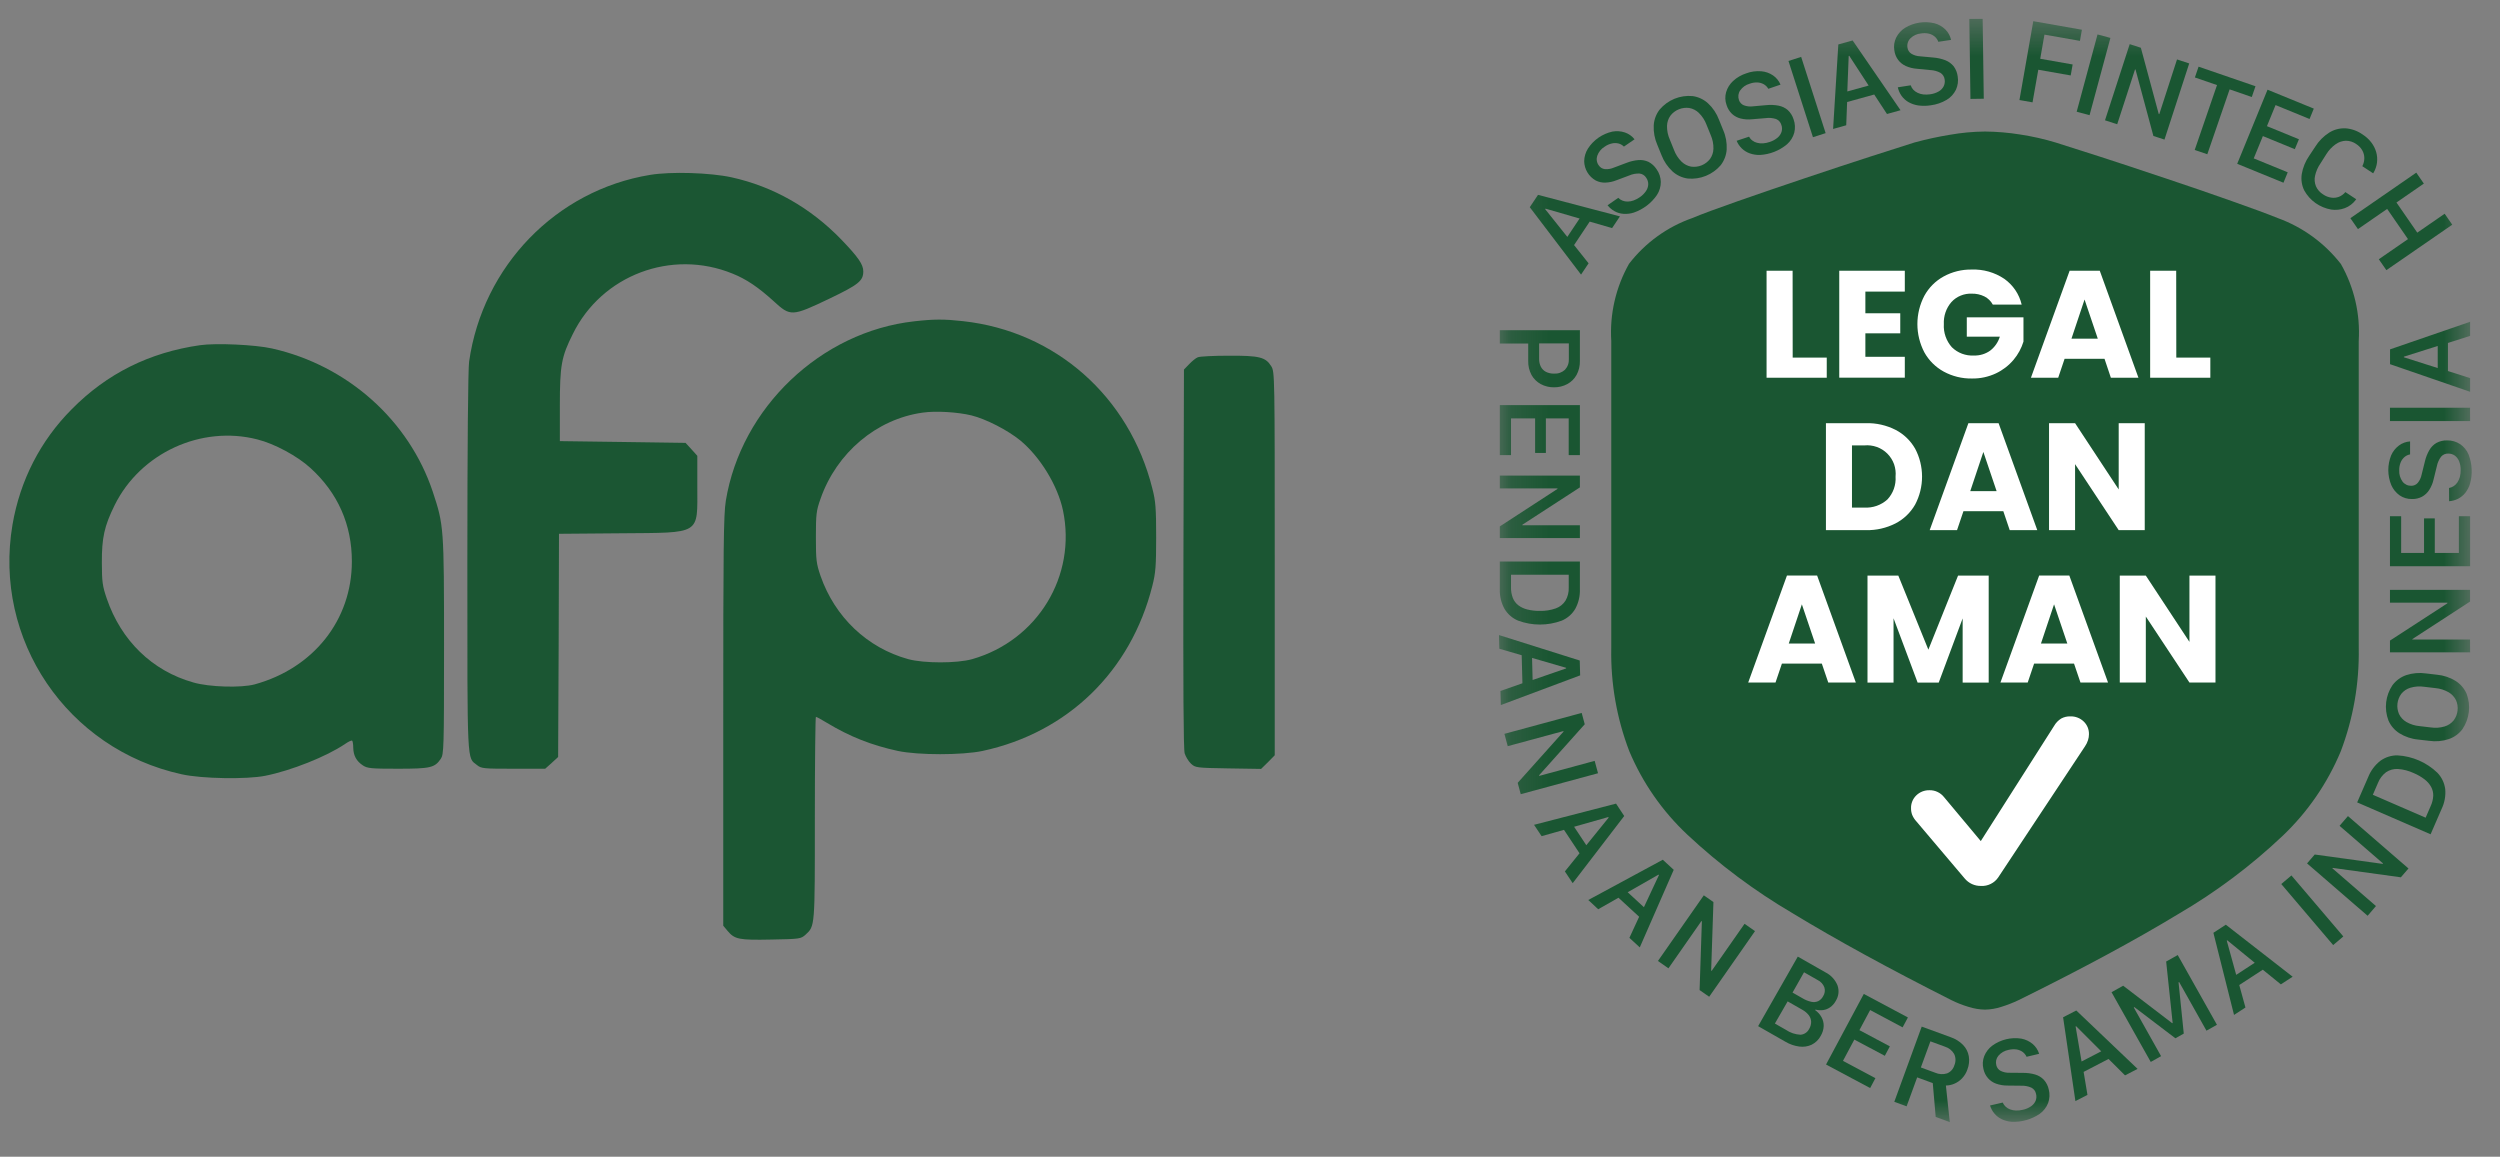 <svg width="67" height="31" viewBox="0 0 67 31" fill="none" xmlns="http://www.w3.org/2000/svg">
<rect x="0" y="0" width="67" height="31" fill="#808080" stroke="none"/>
<g clip-path="url(#clip0_182_197)">
<path d="M17.423 4.687C14.907 5.099 12.938 7.129 12.572 9.691C12.544 9.89 12.525 11.975 12.525 15.079C12.525 20.602 12.512 20.287 12.785 20.505C12.901 20.598 12.966 20.602 13.758 20.602H14.611L14.787 20.445L14.958 20.287L14.972 17.294L14.981 14.306L16.64 14.292C18.813 14.273 18.688 14.348 18.688 13.027V12.216L18.53 12.04L18.373 11.869L16.686 11.845L15.004 11.822V10.873C15.004 9.788 15.046 9.561 15.352 8.95C16.126 7.374 17.997 6.665 19.633 7.333C20.004 7.481 20.328 7.703 20.731 8.069C21.185 8.486 21.218 8.486 22.228 8.004C23.011 7.629 23.136 7.527 23.136 7.272C23.136 7.087 23.001 6.892 22.547 6.42C21.723 5.567 20.717 4.997 19.605 4.752C19.031 4.627 17.979 4.594 17.423 4.687Z" fill="#1B5633"/>
<path d="M24.503 8.611C21.996 8.889 19.86 10.928 19.452 13.421C19.392 13.8 19.383 14.634 19.383 19.337V24.809L19.499 24.948C19.689 25.175 19.805 25.198 20.671 25.18C21.44 25.166 21.463 25.161 21.588 25.05C21.843 24.814 21.838 24.86 21.838 21.923C21.838 20.431 21.852 19.212 21.866 19.212C21.885 19.212 22.015 19.282 22.158 19.37C22.779 19.745 23.358 19.972 24.062 20.125C24.609 20.241 25.786 20.241 26.333 20.125C28.617 19.634 30.308 17.989 30.883 15.7C30.971 15.353 30.985 15.172 30.985 14.394C30.985 13.624 30.971 13.43 30.883 13.092C30.267 10.631 28.293 8.88 25.809 8.607C25.304 8.551 25.031 8.551 24.503 8.611ZM26.032 11.132C26.425 11.229 27 11.525 27.343 11.803C27.876 12.244 28.344 13.008 28.487 13.675C28.858 15.436 27.806 17.164 26.055 17.665C25.647 17.78 24.762 17.78 24.34 17.665C23.242 17.363 22.376 16.539 21.991 15.436C21.876 15.098 21.866 15.01 21.866 14.394C21.866 13.782 21.876 13.689 21.991 13.365C22.422 12.133 23.493 11.229 24.73 11.058C25.082 11.007 25.666 11.044 26.032 11.132Z" fill="#1B5633"/>
<path d="M5.362 9.251C4.005 9.445 2.865 10.011 1.92 10.97C1.081 11.813 0.539 12.874 0.335 14.06C-0.189 17.146 1.799 20.079 4.871 20.751C5.408 20.871 6.609 20.89 7.104 20.792C7.804 20.653 8.754 20.273 9.245 19.94C9.338 19.875 9.426 19.833 9.439 19.852C9.453 19.866 9.467 19.949 9.467 20.042C9.472 20.25 9.551 20.398 9.727 20.514C9.847 20.593 9.949 20.602 10.663 20.602C11.538 20.602 11.649 20.575 11.812 20.338C11.895 20.213 11.9 20.079 11.9 17.313C11.9 14.125 11.895 14.079 11.599 13.18C10.959 11.262 9.31 9.793 7.29 9.339C6.836 9.237 5.788 9.19 5.362 9.251ZM6.896 11.776C7.359 11.892 7.975 12.225 8.323 12.545C9.055 13.212 9.43 14.06 9.43 15.047C9.43 16.613 8.406 17.906 6.826 18.341C6.465 18.439 5.608 18.415 5.181 18.29C4.079 17.98 3.245 17.169 2.86 16.038C2.749 15.714 2.73 15.594 2.73 15.089C2.726 14.412 2.795 14.102 3.073 13.537C3.764 12.142 5.39 11.391 6.896 11.776Z" fill="#1B5633"/>
<path d="M32.101 9.575C32.05 9.594 31.948 9.677 31.869 9.76L31.73 9.904L31.716 14.963C31.707 18.337 31.716 20.079 31.749 20.19C31.777 20.278 31.851 20.403 31.92 20.468C32.036 20.574 32.059 20.579 32.916 20.593L33.797 20.607L33.982 20.426L34.163 20.241V15.107C34.163 10.034 34.163 9.969 34.07 9.816C33.917 9.57 33.755 9.529 32.926 9.533C32.523 9.533 32.152 9.552 32.101 9.575Z" fill="#1B5633"/>
<mask id="mask0_182_197" style="mask-type:luminance" maskUnits="userSpaceOnUse" x="40" y="0" width="27" height="31">
<path d="M66.241 0.5H40.173V30.072H66.241V0.5Z" fill="white"/>
</mask>
<g mask="url(#mask0_182_197)">
<path d="M42.372 7.359L40.998 5.553L41.219 5.222L43.414 5.799L43.204 6.113L42.604 5.939L42.185 6.568L42.574 7.057L42.372 7.359ZM41.41 5.605L42.004 6.349L42.333 5.856L41.42 5.592L41.41 5.605Z" fill="#1A5632"/>
<path d="M43.37 5.302C43.402 5.335 43.441 5.361 43.483 5.377C43.528 5.395 43.575 5.403 43.623 5.402C43.676 5.401 43.728 5.391 43.778 5.373C43.836 5.352 43.891 5.324 43.941 5.289C44.009 5.244 44.068 5.186 44.114 5.118C44.151 5.064 44.171 5.001 44.173 4.936C44.173 4.874 44.154 4.813 44.117 4.762C44.098 4.731 44.072 4.705 44.041 4.686C44.011 4.667 43.976 4.655 43.94 4.651C43.844 4.647 43.75 4.665 43.663 4.703L43.323 4.83C43.228 4.869 43.127 4.89 43.025 4.894C42.936 4.898 42.847 4.878 42.767 4.838C42.674 4.786 42.597 4.712 42.543 4.621C42.488 4.531 42.459 4.428 42.456 4.322C42.458 4.202 42.492 4.085 42.556 3.983C42.706 3.751 42.941 3.587 43.211 3.527C43.323 3.506 43.439 3.514 43.547 3.55C43.649 3.585 43.739 3.648 43.806 3.733L43.521 3.929C43.48 3.888 43.43 3.859 43.374 3.845C43.316 3.831 43.255 3.831 43.197 3.845C43.127 3.861 43.062 3.89 43.004 3.932C42.911 3.988 42.842 4.074 42.806 4.176C42.792 4.219 42.788 4.264 42.795 4.308C42.802 4.353 42.819 4.395 42.846 4.431C42.864 4.459 42.888 4.482 42.916 4.5C42.944 4.517 42.975 4.528 43.008 4.532C43.09 4.54 43.173 4.526 43.249 4.493L43.587 4.366C43.69 4.325 43.798 4.299 43.909 4.29C44.001 4.282 44.093 4.298 44.178 4.337C44.266 4.383 44.341 4.45 44.395 4.534C44.467 4.633 44.507 4.752 44.51 4.875C44.51 5 44.474 5.122 44.406 5.226C44.256 5.445 44.038 5.61 43.787 5.697C43.698 5.726 43.605 5.737 43.511 5.731C43.427 5.725 43.345 5.702 43.271 5.661C43.198 5.621 43.134 5.566 43.082 5.501L43.37 5.302Z" fill="#1A5632"/>
<path d="M46.275 4.004C46.266 4.158 46.209 4.306 46.115 4.428C46.007 4.553 45.871 4.651 45.718 4.713C45.565 4.775 45.399 4.8 45.234 4.785C45.081 4.764 44.938 4.698 44.823 4.594C44.691 4.471 44.59 4.32 44.526 4.152L44.416 3.881C44.344 3.716 44.311 3.537 44.32 3.357C44.33 3.202 44.386 3.054 44.482 2.932C44.589 2.807 44.725 2.709 44.878 2.646C45.032 2.584 45.197 2.56 45.362 2.575C45.515 2.596 45.658 2.663 45.773 2.767C45.905 2.889 46.006 3.041 46.069 3.209L46.179 3.481C46.252 3.645 46.284 3.824 46.275 4.004ZM45.531 3.027C45.46 2.958 45.37 2.911 45.273 2.894C45.178 2.881 45.082 2.893 44.993 2.929C44.904 2.965 44.826 3.023 44.768 3.099C44.71 3.179 44.679 3.275 44.676 3.374C44.674 3.5 44.699 3.626 44.751 3.741L44.862 4.016C44.906 4.135 44.975 4.243 45.065 4.332C45.136 4.401 45.226 4.448 45.323 4.466C45.418 4.479 45.515 4.467 45.604 4.431C45.693 4.395 45.77 4.336 45.829 4.26C45.886 4.179 45.918 4.083 45.92 3.984C45.923 3.858 45.897 3.732 45.846 3.617L45.734 3.341C45.69 3.223 45.62 3.115 45.53 3.027H45.531Z" fill="#1A5632"/>
<path d="M46.874 3.663C46.896 3.703 46.926 3.739 46.963 3.766C47.001 3.795 47.044 3.816 47.09 3.827C47.142 3.841 47.195 3.846 47.248 3.842C47.309 3.838 47.37 3.825 47.427 3.805C47.506 3.78 47.579 3.74 47.642 3.687C47.691 3.645 47.728 3.59 47.747 3.528C47.764 3.468 47.762 3.404 47.74 3.346C47.73 3.311 47.712 3.279 47.688 3.252C47.663 3.225 47.633 3.204 47.599 3.19C47.509 3.161 47.413 3.152 47.319 3.166L46.957 3.196C46.855 3.207 46.752 3.201 46.653 3.177C46.565 3.156 46.485 3.113 46.419 3.053C46.351 2.988 46.301 2.907 46.273 2.818C46.232 2.706 46.227 2.585 46.26 2.47C46.294 2.355 46.359 2.252 46.447 2.17C46.549 2.077 46.669 2.007 46.801 1.965C46.929 1.917 47.066 1.899 47.202 1.91C47.316 1.919 47.425 1.958 47.519 2.022C47.607 2.083 47.676 2.169 47.718 2.268L47.391 2.38C47.362 2.33 47.322 2.289 47.273 2.26C47.22 2.23 47.162 2.213 47.102 2.21C47.03 2.207 46.959 2.218 46.892 2.243C46.788 2.272 46.698 2.336 46.636 2.424C46.61 2.462 46.595 2.504 46.589 2.549C46.584 2.593 46.589 2.639 46.604 2.681C46.614 2.712 46.631 2.742 46.654 2.766C46.676 2.79 46.704 2.81 46.735 2.822C46.812 2.851 46.895 2.861 46.976 2.85L47.336 2.818C47.447 2.806 47.558 2.811 47.667 2.832C47.758 2.849 47.843 2.89 47.913 2.95C47.985 3.018 48.039 3.103 48.068 3.198C48.11 3.313 48.116 3.439 48.086 3.558C48.053 3.678 47.985 3.785 47.891 3.868C47.687 4.038 47.433 4.138 47.168 4.153C47.075 4.156 46.981 4.141 46.893 4.11C46.814 4.082 46.742 4.037 46.681 3.979C46.621 3.92 46.574 3.851 46.542 3.773L46.874 3.663Z" fill="#1A5632"/>
<path d="M48.587 3.677L47.931 1.634L48.271 1.525L48.927 3.568L48.587 3.677Z" fill="#1A5632"/>
<path d="M49.127 3.456L49.267 1.191L49.65 1.084L50.934 2.954L50.571 3.055L50.229 2.533L49.503 2.734L49.479 3.357L49.127 3.456ZM49.545 1.499L49.508 2.451L50.079 2.293L49.56 1.495L49.545 1.499Z" fill="#1A5632"/>
<path d="M51.207 2.286C51.221 2.33 51.245 2.37 51.276 2.404C51.309 2.439 51.348 2.467 51.391 2.487C51.439 2.51 51.49 2.525 51.543 2.531C51.604 2.538 51.666 2.536 51.726 2.527C51.808 2.517 51.887 2.491 51.958 2.45C52.015 2.418 52.06 2.37 52.091 2.312C52.118 2.256 52.127 2.193 52.117 2.131C52.113 2.095 52.101 2.06 52.081 2.03C52.062 1.999 52.037 1.973 52.006 1.953C51.922 1.908 51.829 1.882 51.734 1.878L51.373 1.843C51.271 1.836 51.171 1.811 51.077 1.77C50.995 1.733 50.924 1.677 50.87 1.605C50.815 1.53 50.78 1.441 50.768 1.348C50.748 1.232 50.766 1.112 50.818 1.006C50.872 0.899 50.955 0.809 51.056 0.745C51.293 0.603 51.576 0.559 51.845 0.624C51.955 0.653 52.056 0.711 52.137 0.791C52.213 0.868 52.266 0.964 52.289 1.069L51.947 1.12C51.928 1.066 51.895 1.018 51.852 0.981C51.806 0.942 51.752 0.915 51.693 0.901C51.624 0.886 51.551 0.884 51.481 0.896C51.374 0.906 51.273 0.953 51.197 1.029C51.165 1.061 51.142 1.1 51.129 1.143C51.115 1.186 51.112 1.231 51.12 1.276C51.124 1.309 51.135 1.34 51.153 1.368C51.171 1.396 51.194 1.42 51.222 1.438C51.292 1.481 51.372 1.505 51.455 1.509L51.815 1.542C51.925 1.551 52.034 1.575 52.137 1.615C52.223 1.649 52.299 1.704 52.358 1.776C52.417 1.856 52.454 1.949 52.466 2.048C52.487 2.169 52.47 2.294 52.419 2.405C52.364 2.517 52.279 2.611 52.172 2.675C52.041 2.753 51.895 2.803 51.744 2.822C51.633 2.84 51.52 2.841 51.409 2.826C51.316 2.812 51.227 2.782 51.146 2.736C51.073 2.694 51.01 2.636 50.961 2.568C50.913 2.499 50.879 2.422 50.861 2.34L51.207 2.286Z" fill="#1A5632"/>
<path d="M52.808 2.651L52.778 0.505L53.135 0.5L53.165 2.646L52.808 2.651Z" fill="#1A5632"/>
<path d="M54.121 2.681L54.492 0.568L55.795 0.797L55.742 1.095L54.791 0.928L54.678 1.575L55.547 1.728L55.495 2.022L54.626 1.869L54.472 2.743L54.121 2.681Z" fill="#1A5632"/>
<path d="M55.655 2.994L56.214 0.923L56.559 1.016L56 3.087L55.655 2.994Z" fill="#1A5632"/>
<path d="M56.414 3.224L57.076 1.183L57.375 1.28L57.854 3.054L57.869 3.059L58.344 1.593L58.671 1.7L58.008 3.741L57.711 3.644L57.232 1.864L57.219 1.86L56.741 3.33L56.414 3.224Z" fill="#1A5632"/>
<path d="M58.818 4.019L59.416 2.28L58.823 2.076L58.922 1.787L60.447 2.311L60.348 2.6L59.754 2.395L59.156 4.134L58.818 4.019Z" fill="#1A5632"/>
<path d="M61.197 4.897L59.957 4.39L60.77 2.404L62.01 2.911L61.896 3.189L60.985 2.816L60.754 3.381L61.611 3.732L61.501 3.998L60.645 3.647L60.4 4.245L61.311 4.618L61.197 4.897Z" fill="#1A5632"/>
<path d="M62.191 4.376C62.121 4.476 62.071 4.589 62.044 4.708C62.022 4.803 62.031 4.903 62.068 4.993C62.108 5.083 62.175 5.159 62.259 5.21C62.325 5.256 62.401 5.286 62.48 5.297C62.55 5.307 62.621 5.299 62.687 5.273C62.753 5.246 62.811 5.203 62.856 5.148L63.146 5.339L63.139 5.35C63.136 5.353 63.134 5.357 63.132 5.36C63.057 5.459 62.957 5.534 62.841 5.578C62.724 5.622 62.597 5.635 62.473 5.616C62.323 5.589 62.181 5.53 62.056 5.442C61.932 5.354 61.829 5.239 61.755 5.106C61.687 4.97 61.664 4.816 61.687 4.665C61.717 4.489 61.786 4.321 61.888 4.174L62.047 3.934C62.141 3.781 62.27 3.652 62.421 3.555C62.55 3.473 62.702 3.433 62.856 3.439C63.021 3.45 63.18 3.507 63.315 3.602C63.405 3.659 63.484 3.732 63.55 3.816C63.609 3.893 63.654 3.98 63.681 4.073C63.708 4.165 63.715 4.261 63.704 4.356C63.692 4.451 63.661 4.543 63.613 4.625L63.606 4.635L63.6 4.645L63.31 4.454C63.345 4.387 63.364 4.313 63.364 4.237C63.364 4.164 63.345 4.092 63.308 4.028C63.268 3.959 63.212 3.901 63.145 3.859C63.065 3.802 62.968 3.772 62.87 3.772C62.771 3.775 62.676 3.808 62.596 3.865C62.495 3.937 62.409 4.029 62.344 4.134L62.191 4.376Z" fill="#1A5632"/>
<path d="M63.752 6.948L64.534 6.408L63.976 5.599L63.193 6.14L62.99 5.847L64.756 4.627L64.959 4.92L64.225 5.427L64.783 6.235L65.517 5.728L65.72 6.022L63.955 7.24L63.752 6.948Z" fill="#1A5632"/>
<path d="M42.251 10.05C42.193 10.153 42.107 10.237 42.004 10.293C41.894 10.352 41.772 10.382 41.647 10.38C41.523 10.382 41.401 10.352 41.291 10.293C41.188 10.237 41.102 10.152 41.045 10.05C40.983 9.933 40.952 9.802 40.956 9.67V9.206H40.195V8.849H42.341V9.675C42.344 9.806 42.313 9.935 42.251 10.05ZM41.941 9.91C41.977 9.871 42.005 9.825 42.023 9.775C42.041 9.725 42.048 9.672 42.045 9.619V9.203H41.248V9.619C41.246 9.692 41.263 9.765 41.296 9.831C41.326 9.889 41.374 9.936 41.432 9.966C41.499 9.999 41.574 10.015 41.649 10.013C41.702 10.016 41.756 10.009 41.806 9.991C41.856 9.973 41.902 9.945 41.941 9.91Z" fill="#1A5632"/>
<path d="M40.195 12.197V10.857H42.341V12.197H42.041V11.213H41.429V12.139H41.141V11.213H40.495V12.197H40.195Z" fill="#1A5632"/>
<path d="M40.195 12.747H42.341V13.062L40.8 14.062V14.078H42.341V14.421H40.195V14.108L41.74 13.103V13.089H40.195V12.747Z" fill="#1A5632"/>
<path d="M42.341 15.787C42.348 15.972 42.305 16.155 42.217 16.317C42.133 16.459 42.006 16.57 41.855 16.633C41.477 16.773 41.063 16.773 40.685 16.633C40.533 16.57 40.405 16.459 40.32 16.317C40.232 16.155 40.188 15.973 40.195 15.788V15.049H42.341V15.787ZM40.495 15.403V15.747C40.493 15.842 40.51 15.936 40.543 16.024C40.574 16.101 40.623 16.168 40.688 16.219C40.76 16.273 40.841 16.312 40.928 16.333C41.039 16.361 41.152 16.374 41.266 16.372C41.412 16.376 41.559 16.353 41.697 16.304C41.803 16.266 41.894 16.194 41.955 16.098C42.017 15.992 42.047 15.87 42.042 15.748V15.403L40.495 15.403Z" fill="#1A5632"/>
<path d="M40.173 17.02L42.337 17.702L42.348 18.1L40.222 18.895L40.212 18.518L40.801 18.312L40.781 17.56L40.182 17.386L40.173 17.02ZM41.971 17.897L41.059 17.632L41.074 18.224L41.973 17.913L41.971 17.897Z" fill="#1A5632"/>
<path d="M40.318 19.667L42.389 19.106L42.471 19.41L41.246 20.779L41.251 20.794L42.737 20.391L42.827 20.723L40.756 21.284L40.674 20.98L41.903 19.607L41.899 19.593L40.407 19.997L40.318 19.667Z" fill="#1A5632"/>
<path d="M41.112 22.105L43.31 21.537L43.529 21.869L42.148 23.669L41.939 23.354L42.331 22.868L41.915 22.24L41.315 22.409L41.112 22.105ZM43.102 21.897L42.186 22.157L42.513 22.652L43.111 21.913L43.102 21.897Z" fill="#1A5632"/>
<path d="M42.566 24.12L44.563 23.041L44.856 23.311L43.946 25.39L43.668 25.134L43.929 24.569L43.375 24.059L42.832 24.368L42.566 24.12ZM44.448 23.44L43.622 23.912L44.057 24.313L44.46 23.451L44.448 23.44Z" fill="#1A5632"/>
<path d="M44.433 25.754L45.662 23.995L45.92 24.175L45.859 26.011L45.872 26.02L46.754 24.758L47.034 24.954L45.806 26.713L45.549 26.534L45.61 24.692L45.598 24.684L44.714 25.951L44.433 25.754Z" fill="#1A5632"/>
<path d="M48.181 25.637L48.924 26.06C49.069 26.133 49.182 26.256 49.244 26.405C49.269 26.474 49.278 26.548 49.27 26.62C49.262 26.693 49.237 26.763 49.198 26.825C49.162 26.892 49.111 26.95 49.05 26.994C48.994 27.034 48.93 27.06 48.862 27.07C48.793 27.079 48.722 27.075 48.654 27.057L48.646 27.071C48.717 27.121 48.775 27.186 48.817 27.261C48.857 27.334 48.877 27.416 48.875 27.499C48.871 27.592 48.843 27.682 48.795 27.762C48.741 27.864 48.656 27.946 48.553 27.998C48.45 28.046 48.336 28.063 48.223 28.048C48.09 28.03 47.962 27.986 47.847 27.917L47.118 27.501L48.181 25.637ZM47.567 27.431L47.863 27.6C47.979 27.679 48.114 27.724 48.254 27.731C48.303 27.727 48.35 27.711 48.391 27.683C48.432 27.655 48.465 27.618 48.486 27.573C48.521 27.516 48.539 27.451 48.539 27.384C48.537 27.321 48.515 27.26 48.477 27.21C48.43 27.149 48.371 27.099 48.303 27.062L47.909 26.837L47.567 27.431ZM48.04 26.601L48.301 26.75C48.377 26.797 48.459 26.83 48.546 26.849C48.607 26.863 48.672 26.856 48.729 26.83C48.785 26.802 48.831 26.756 48.859 26.7C48.882 26.665 48.897 26.626 48.903 26.584C48.909 26.543 48.906 26.501 48.893 26.461C48.861 26.377 48.798 26.307 48.717 26.267L48.348 26.057L48.04 26.601Z" fill="#1A5632"/>
<path d="M50.12 29.16L48.938 28.529L49.95 26.637L51.132 27.268L50.99 27.533L50.12 27.069L49.832 27.608L50.648 28.043L50.513 28.296L49.696 27.861L49.392 28.431L50.261 28.895L50.12 29.16Z" fill="#1A5632"/>
<path d="M52.61 28.004C52.69 28.087 52.744 28.192 52.764 28.306C52.784 28.426 52.77 28.549 52.726 28.663C52.696 28.751 52.647 28.832 52.583 28.9C52.525 28.961 52.455 29.01 52.378 29.043C52.306 29.074 52.228 29.091 52.15 29.092L52.254 30.072L51.877 29.934L51.798 29.027L51.38 28.874L51.097 29.65L50.767 29.529L51.502 27.513L52.273 27.795C52.401 27.837 52.516 27.909 52.61 28.004ZM51.861 28.748C51.962 28.793 52.076 28.799 52.181 28.767C52.228 28.748 52.27 28.718 52.304 28.681C52.337 28.643 52.363 28.598 52.377 28.549C52.398 28.501 52.408 28.449 52.407 28.397C52.406 28.344 52.394 28.292 52.37 28.245C52.316 28.152 52.229 28.083 52.126 28.051L51.735 27.908L51.479 28.608L51.861 28.748Z" fill="#1A5632"/>
<path d="M53.673 29.549C53.691 29.591 53.718 29.629 53.752 29.66C53.786 29.692 53.828 29.717 53.873 29.733C53.922 29.752 53.975 29.761 54.028 29.763C54.089 29.764 54.15 29.758 54.21 29.743C54.29 29.727 54.367 29.694 54.435 29.647C54.488 29.61 54.53 29.559 54.556 29.499C54.578 29.441 54.582 29.377 54.566 29.317C54.559 29.281 54.544 29.247 54.523 29.218C54.501 29.189 54.473 29.165 54.441 29.149C54.353 29.11 54.258 29.093 54.164 29.097L53.801 29.093C53.699 29.094 53.597 29.077 53.5 29.044C53.416 29.015 53.339 28.964 53.28 28.897C53.218 28.827 53.176 28.742 53.157 28.651C53.127 28.535 53.134 28.413 53.178 28.303C53.223 28.191 53.298 28.094 53.395 28.022C53.619 27.86 53.898 27.793 54.171 27.835C54.282 27.856 54.388 27.905 54.475 27.978C54.557 28.047 54.617 28.139 54.649 28.242L54.312 28.322C54.289 28.27 54.252 28.225 54.206 28.191C54.157 28.157 54.101 28.134 54.042 28.125C53.971 28.116 53.898 28.12 53.829 28.137C53.723 28.157 53.627 28.212 53.557 28.294C53.528 28.329 53.508 28.37 53.498 28.413C53.489 28.457 53.49 28.503 53.501 28.547C53.508 28.579 53.522 28.609 53.542 28.636C53.562 28.662 53.587 28.684 53.617 28.699C53.691 28.736 53.773 28.753 53.855 28.75L54.216 28.753C54.326 28.752 54.437 28.766 54.543 28.797C54.632 28.823 54.712 28.872 54.776 28.939C54.842 29.013 54.887 29.103 54.907 29.2C54.938 29.319 54.932 29.444 54.89 29.56C54.845 29.676 54.767 29.777 54.666 29.85C54.446 29.999 54.185 30.074 53.919 30.064C53.825 30.058 53.734 30.035 53.649 29.996C53.573 29.96 53.505 29.908 53.451 29.844C53.397 29.78 53.357 29.706 53.333 29.627L53.673 29.549Z" fill="#1A5632"/>
<path d="M55.621 29.509L55.291 27.263L55.644 27.081L57.287 28.646L56.951 28.82L56.509 28.38L55.841 28.727L55.944 29.343L55.621 29.509ZM55.626 27.509L55.786 28.448L56.313 28.175L55.64 27.502L55.626 27.509Z" fill="#1A5632"/>
<path d="M57.64 28.46L56.589 26.591L56.901 26.417L58.216 27.422L58.227 27.415L58.053 25.769L58.363 25.595L59.414 27.464L59.133 27.622L58.401 26.318L58.385 26.327L58.525 27.7L58.301 27.826L57.202 26.991L57.185 27L57.917 28.305L57.64 28.46Z" fill="#1A5632"/>
<path d="M59.872 27.2L59.319 24.999L59.652 24.782L61.443 26.176L61.127 26.381L60.643 25.988L60.012 26.399L60.178 27.001L59.872 27.2ZM59.677 25.208L59.93 26.126L60.427 25.802L59.69 25.2L59.677 25.208Z" fill="#1A5632"/>
<path d="M62.529 25.328L61.138 23.692L61.41 23.462L62.801 25.097L62.529 25.328Z" fill="#1A5632"/>
<path d="M63.452 24.543L61.829 23.139L62.035 22.901L63.855 23.152L63.865 23.14L62.7 22.132L62.925 21.871L64.547 23.275L64.343 23.512L62.517 23.26L62.507 23.27L63.676 24.282L63.452 24.543Z" fill="#1A5632"/>
<path d="M63.467 20.827C63.535 20.655 63.647 20.504 63.793 20.39C63.926 20.293 64.087 20.242 64.251 20.244C64.653 20.266 65.033 20.432 65.323 20.711C65.437 20.83 65.51 20.982 65.532 21.146C65.549 21.329 65.515 21.514 65.435 21.68L65.14 22.359L63.172 21.504L63.467 20.827ZM65.007 21.914L65.144 21.598C65.184 21.512 65.206 21.42 65.211 21.325C65.213 21.243 65.194 21.162 65.155 21.09C65.112 21.012 65.052 20.943 64.981 20.889C64.891 20.82 64.792 20.762 64.688 20.719C64.555 20.657 64.412 20.619 64.265 20.609C64.152 20.602 64.04 20.633 63.946 20.696C63.849 20.77 63.773 20.869 63.729 20.984L63.592 21.3L65.007 21.914Z" fill="#1A5632"/>
<path d="M65.811 18.25C65.942 18.333 66.045 18.453 66.106 18.595C66.164 18.75 66.184 18.916 66.165 19.08C66.145 19.244 66.087 19.401 65.995 19.539C65.903 19.663 65.775 19.757 65.629 19.807C65.459 19.864 65.277 19.88 65.099 19.854L64.808 19.82C64.629 19.804 64.456 19.746 64.303 19.651C64.172 19.568 64.07 19.448 64.009 19.306C63.951 19.151 63.93 18.985 63.949 18.82C63.968 18.656 64.027 18.499 64.119 18.362C64.212 18.238 64.34 18.145 64.485 18.094C64.656 18.038 64.838 18.022 65.016 18.048L65.307 18.082C65.486 18.098 65.659 18.155 65.811 18.25ZM64.597 18.432C64.502 18.46 64.418 18.517 64.356 18.593C64.299 18.67 64.263 18.761 64.252 18.856C64.241 18.951 64.255 19.047 64.293 19.135C64.335 19.224 64.404 19.298 64.489 19.348C64.599 19.411 64.721 19.45 64.847 19.46L65.142 19.495C65.268 19.514 65.395 19.505 65.517 19.469C65.612 19.44 65.695 19.384 65.758 19.308C65.816 19.231 65.852 19.141 65.863 19.045C65.875 18.95 65.86 18.854 65.822 18.766C65.778 18.677 65.709 18.603 65.624 18.553C65.514 18.49 65.392 18.452 65.266 18.441L64.971 18.406C64.845 18.387 64.718 18.396 64.597 18.432Z" fill="#1A5632"/>
<path d="M66.199 17.483H64.051V17.168L65.591 16.168V16.152H64.051V15.809H66.197V16.122L64.652 17.127V17.14H66.197L66.199 17.483Z" fill="#1A5632"/>
<path d="M66.199 13.835V15.175H64.051V13.835H64.351V14.819H64.964V13.893H65.252V14.819H65.898V13.835H66.199Z" fill="#1A5632"/>
<path d="M65.634 13.078C65.68 13.07 65.723 13.053 65.761 13.027C65.8 13.001 65.834 12.966 65.86 12.927C65.889 12.882 65.911 12.833 65.925 12.782C65.94 12.723 65.948 12.662 65.947 12.601C65.949 12.518 65.934 12.437 65.904 12.36C65.88 12.3 65.84 12.247 65.787 12.208C65.737 12.173 65.676 12.155 65.613 12.156C65.577 12.154 65.541 12.161 65.507 12.175C65.474 12.19 65.445 12.212 65.421 12.239C65.364 12.315 65.325 12.404 65.307 12.497L65.22 12.849C65.198 12.949 65.158 13.044 65.103 13.131C65.055 13.206 64.989 13.269 64.91 13.312C64.827 13.355 64.735 13.377 64.641 13.374C64.523 13.377 64.407 13.342 64.309 13.275C64.212 13.205 64.135 13.111 64.087 13.001C63.981 12.745 63.98 12.459 64.083 12.203C64.129 12.098 64.201 12.007 64.293 11.939C64.379 11.875 64.482 11.837 64.59 11.83V12.178C64.533 12.188 64.481 12.213 64.438 12.251C64.393 12.29 64.358 12.34 64.336 12.396C64.31 12.463 64.297 12.534 64.299 12.605C64.293 12.713 64.325 12.819 64.388 12.907C64.415 12.943 64.45 12.971 64.491 12.991C64.531 13.011 64.576 13.02 64.621 13.019C64.654 13.02 64.686 13.013 64.716 13C64.746 12.987 64.773 12.967 64.795 12.942C64.847 12.879 64.883 12.803 64.899 12.722L64.986 12.372C65.01 12.264 65.051 12.16 65.106 12.064C65.152 11.983 65.218 11.916 65.297 11.87C65.385 11.823 65.483 11.8 65.582 11.803C65.705 11.8 65.826 11.834 65.93 11.902C66.033 11.972 66.113 12.071 66.16 12.186C66.255 12.434 66.268 12.707 66.197 12.963C66.17 13.052 66.126 13.136 66.069 13.21C66.016 13.275 65.95 13.329 65.875 13.368C65.8 13.405 65.719 13.427 65.636 13.433L65.634 13.078Z" fill="#1A5632"/>
<path d="M66.199 11.284H64.051V10.927H66.197L66.199 11.284Z" fill="#1A5632"/>
<path d="M66.199 10.5L64.053 9.76V9.363L66.199 8.624V9.001L65.605 9.191V9.944L66.199 10.134V10.5ZM64.424 9.575L65.331 9.864V9.272L64.424 9.559V9.575Z" fill="#1A5632"/>
<path d="M62.736 7.075C62.298 6.513 61.71 6.085 61.04 5.843C60.779 5.737 60.373 5.587 59.82 5.392C59.268 5.196 58.67 4.991 58.027 4.776C57.385 4.56 56.793 4.365 56.253 4.19C55.712 4.015 55.324 3.891 55.087 3.818C54.776 3.724 54.458 3.653 54.136 3.604C53.825 3.554 53.511 3.528 53.197 3.525C52.882 3.528 52.568 3.557 52.258 3.612C51.937 3.664 51.62 3.733 51.306 3.819C51.07 3.892 50.682 4.016 50.142 4.191C49.601 4.366 49.01 4.561 48.367 4.777C47.724 4.993 47.124 5.198 46.568 5.393C46.011 5.588 45.606 5.738 45.354 5.844C44.682 6.08 44.093 6.506 43.658 7.07C43.303 7.699 43.138 8.417 43.182 9.138V17.372C43.164 18.314 43.328 19.25 43.664 20.13C44.02 20.977 44.55 21.739 45.22 22.368C46.078 23.171 47.023 23.877 48.037 24.472C49.2 25.18 50.619 25.956 52.294 26.802C52.443 26.876 52.598 26.937 52.758 26.985C52.9 27.03 53.048 27.055 53.197 27.058C53.345 27.055 53.491 27.031 53.632 26.985C53.793 26.935 53.95 26.874 54.101 26.802C55.784 25.972 57.21 25.204 58.377 24.497C59.392 23.905 60.336 23.197 61.189 22.387C61.853 21.752 62.378 20.985 62.732 20.137C63.067 19.255 63.231 18.317 63.214 17.374V9.136C63.258 8.417 63.092 7.701 62.736 7.075Z" fill="#1A5632"/>
<path d="M55.485 19.199C55.4 19.196 55.316 19.216 55.241 19.256C55.162 19.305 55.096 19.373 55.05 19.454L53.085 22.541L52.097 21.359C52.051 21.302 51.992 21.255 51.925 21.224C51.859 21.192 51.786 21.177 51.712 21.178C51.646 21.176 51.581 21.188 51.52 21.211C51.459 21.235 51.403 21.271 51.356 21.317C51.31 21.362 51.273 21.416 51.249 21.476C51.225 21.536 51.213 21.6 51.216 21.665C51.215 21.725 51.226 21.784 51.247 21.84C51.275 21.906 51.313 21.965 51.362 22.017L52.652 23.541C52.706 23.606 52.773 23.658 52.849 23.693C52.926 23.728 53.009 23.745 53.093 23.743C53.182 23.748 53.272 23.729 53.352 23.689C53.433 23.649 53.502 23.589 53.552 23.515L55.878 20.002C55.913 19.951 55.94 19.895 55.959 19.836C55.975 19.785 55.984 19.733 55.984 19.68C55.986 19.616 55.974 19.552 55.95 19.492C55.925 19.433 55.889 19.379 55.842 19.335C55.795 19.29 55.739 19.254 55.677 19.231C55.616 19.207 55.55 19.197 55.485 19.199Z" fill="white"/>
<path d="M48.044 9.583H48.957V10.123H47.344V7.256H48.042L48.044 9.583Z" fill="white"/>
<path d="M49.992 7.815V8.395H50.927V8.934H49.992V9.563H51.049V10.122H49.292V7.255H51.049V7.814L49.992 7.815Z" fill="white"/>
<path d="M53.407 8.163C53.356 8.069 53.278 7.993 53.184 7.945C53.078 7.893 52.961 7.867 52.843 7.87C52.742 7.866 52.641 7.883 52.547 7.922C52.453 7.96 52.369 8.018 52.3 8.093C52.157 8.257 52.084 8.47 52.095 8.687C52.088 8.799 52.104 8.912 52.141 9.018C52.178 9.124 52.235 9.222 52.31 9.306C52.387 9.382 52.48 9.441 52.581 9.479C52.683 9.517 52.791 9.534 52.9 9.528C53.055 9.533 53.208 9.488 53.335 9.398C53.459 9.303 53.55 9.172 53.596 9.022H52.71V8.505H54.229V9.155C54.174 9.333 54.085 9.498 53.965 9.641C53.836 9.795 53.675 9.919 53.494 10.005C53.292 10.1 53.071 10.148 52.848 10.144C52.584 10.149 52.323 10.085 52.09 9.958C51.872 9.838 51.692 9.659 51.572 9.442C51.45 9.208 51.386 8.949 51.386 8.685C51.386 8.421 51.45 8.162 51.572 7.928C51.691 7.71 51.87 7.53 52.088 7.41C52.32 7.283 52.58 7.219 52.844 7.224C53.153 7.213 53.458 7.3 53.714 7.472C53.949 7.638 54.115 7.883 54.181 8.163H53.407Z" fill="white"/>
<path d="M56.401 9.616H55.331L55.16 10.123H54.429L55.466 7.256H56.274L57.31 10.123H56.571L56.401 9.616ZM56.221 9.077L55.866 8.027L55.515 9.077H56.221Z" fill="white"/>
<path d="M58.325 9.583H59.237V10.123H57.624V7.256H58.322L58.325 9.583Z" fill="white"/>
<path d="M50.801 11.52C51.021 11.634 51.203 11.809 51.326 12.025C51.448 12.255 51.511 12.512 51.511 12.773C51.511 13.034 51.448 13.291 51.326 13.522C51.203 13.738 51.02 13.914 50.799 14.028C50.554 14.152 50.283 14.214 50.009 14.208H48.935V11.341H50.009C50.284 11.334 50.556 11.396 50.801 11.52ZM50.581 13.387C50.658 13.305 50.717 13.209 50.755 13.103C50.792 12.998 50.809 12.886 50.801 12.774C50.812 12.662 50.798 12.548 50.761 12.441C50.722 12.334 50.661 12.237 50.581 12.157C50.501 12.077 50.404 12.016 50.297 11.978C50.19 11.94 50.076 11.926 49.964 11.937H49.633V13.603H49.964C50.075 13.61 50.188 13.594 50.294 13.557C50.4 13.52 50.498 13.462 50.581 13.387Z" fill="white"/>
<path d="M53.689 13.701H52.62L52.449 14.207H51.716L52.753 11.341H53.562L54.599 14.207H53.86L53.689 13.701ZM53.509 13.162L53.154 12.112L52.803 13.162H53.509Z" fill="white"/>
<path d="M57.479 14.208H56.781L55.612 12.439V14.208H54.914V11.341H55.612L56.781 13.117V11.341H57.479V14.208Z" fill="white"/>
<path d="M48.825 17.785H47.755L47.584 18.291H46.852L47.89 15.425H48.699L49.736 18.291H48.997L48.825 17.785ZM48.645 17.246L48.29 16.196L47.939 17.246H48.645Z" fill="white"/>
<path d="M53.297 15.426V18.293H52.599V16.573L51.958 18.293H51.392L50.747 16.569V18.293H50.049V15.426H50.875L51.68 17.411L52.476 15.426H53.297Z" fill="white"/>
<path d="M55.584 17.785H54.514L54.343 18.291H53.612L54.649 15.425H55.458L56.495 18.291H55.756L55.584 17.785ZM55.404 17.246L55.049 16.196L54.698 17.246H55.404Z" fill="white"/>
<path d="M59.375 18.292H58.677L57.508 16.523V18.292H56.81V15.426H57.508L58.677 17.202V15.426H59.375V18.292Z" fill="white"/>
</g>
</g>
<defs>
<clipPath id="clip0_182_197">
<rect width="66.522" height="30" fill="white" transform="translate(0.135 0.5)"/>
</clipPath>
</defs>
</svg>
